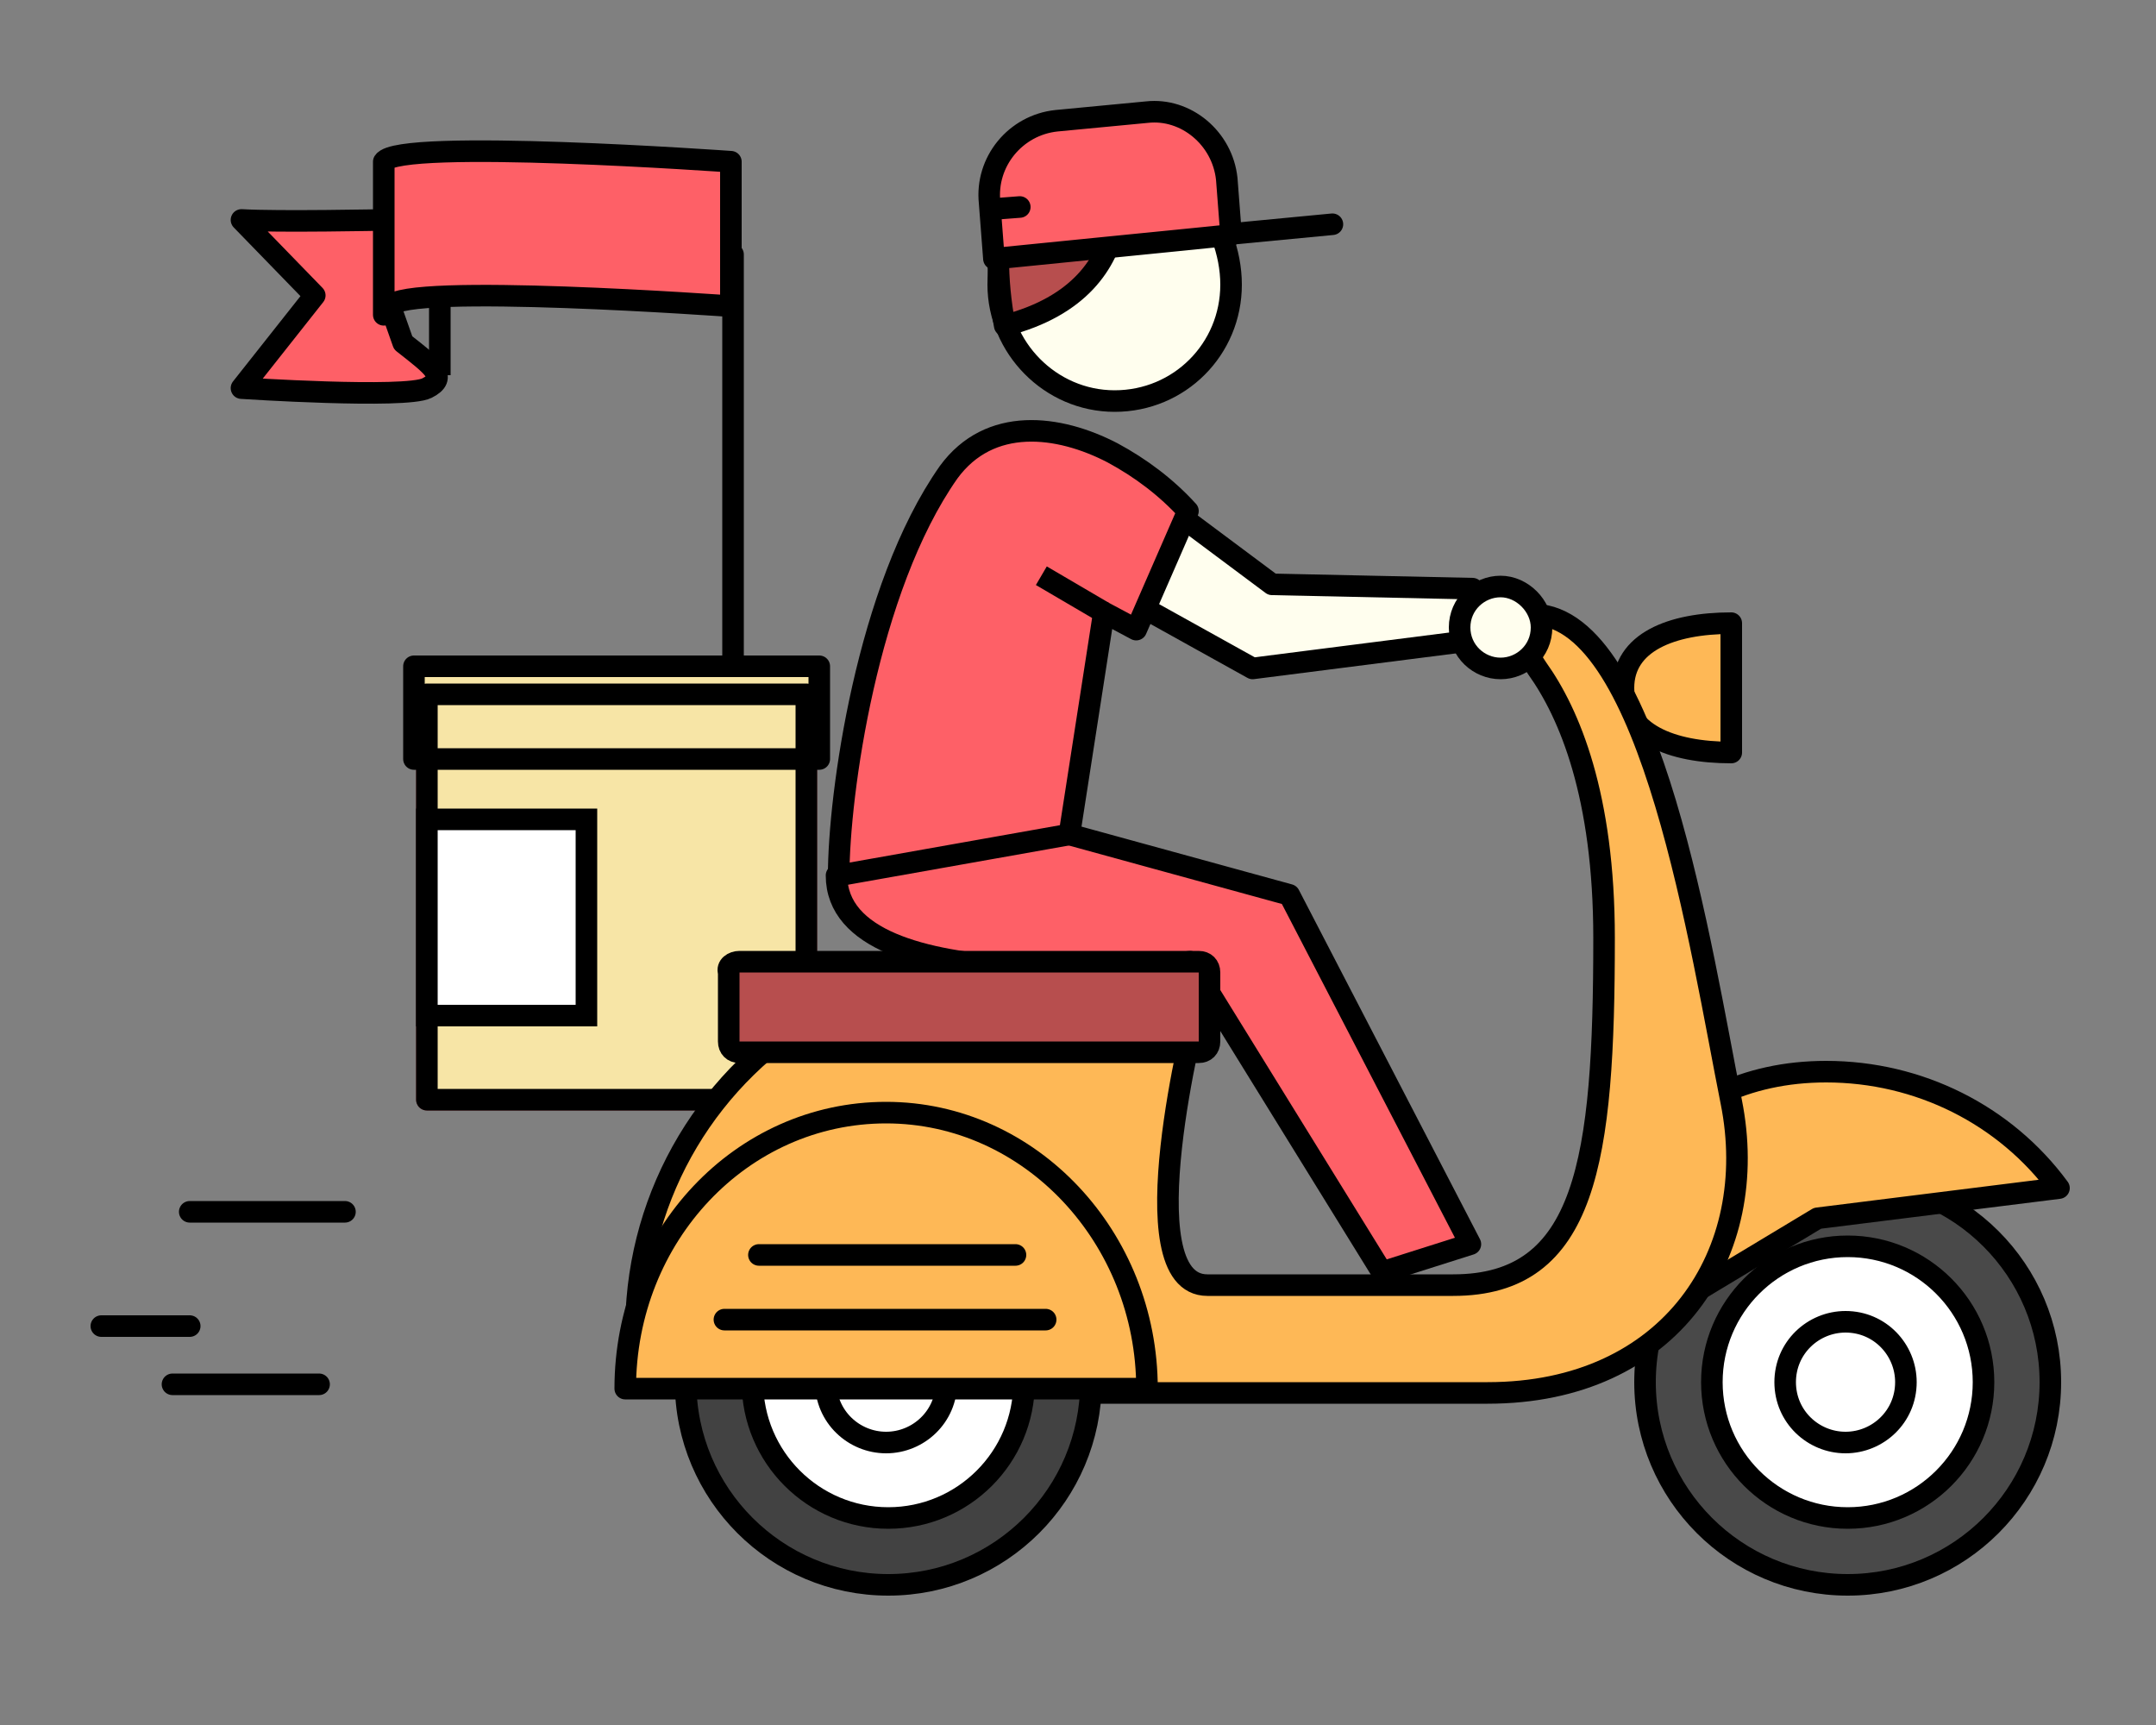 <?xml version="1.0" encoding="utf-8"?>
<!-- Generator: Adobe Illustrator 21.0.0, SVG Export Plug-In . SVG Version: 6.00 Build 0)  -->
<svg version="1.1" id="Layer_1" xmlns="http://www.w3.org/2000/svg" xmlns:xlink="http://www.w3.org/1999/xlink" x="0px" y="0px"
	 viewBox="0 0 100 80" style="enable-background:new 0 0 100 80;" xml:space="preserve">
<rect x="0" y="0" width="100" height="80" fill="#808080" stroke="none"/>
<style type="text/css">
	.st0{fill:#494949;stroke:#000000;stroke-linecap:round;stroke-linejoin:round;}
	.st1{fill:#FFFFFF;stroke:#000000;stroke-miterlimit:10;}
	.st2{fill:#FFFFFF;stroke:#000000;stroke-linecap:round;stroke-linejoin:round;}
	.st3{fill:#FEB856;stroke:#000000;stroke-linecap:round;stroke-linejoin:round;}
	.st4{fill:none;stroke:#000000;stroke-linecap:round;stroke-miterlimit:10;}
	.st5{fill:#FF7E36;stroke:#000000;stroke-linejoin:round;}
	.st6{fill:#FE6067;stroke:#000000;stroke-linecap:round;stroke-linejoin:round;}
	.st7{fill:#FFFEEE;stroke:#000000;stroke-linejoin:round;}
	.st8{fill:#FFFFFF;stroke:#85353A;stroke-linejoin:round;}
	.st9{fill:#F7E5A6;stroke:#000000;stroke-linecap:round;stroke-linejoin:round;}
	.st10{fill:#B74E4E;stroke:#000000;stroke-linecap:round;stroke-linejoin:round;}
	.st11{fill:#424242;stroke:#000000;stroke-linecap:round;stroke-linejoin:round;}
	.st12{fill:#85353A;stroke:#000000;stroke-linecap:round;stroke-linejoin:round;}
	.st13{fill:#FFFEEE;stroke:#000000;stroke-miterlimit:10;}
	.st14{fill:#FF7E36;stroke:#000000;stroke-linecap:round;stroke-miterlimit:10;}
	.st15{fill:#90CAF9;stroke:#000000;stroke-linejoin:round;}
</style>
<g id="Слой_1-2">
	<circle class="st0" cx="85.7" cy="64.1" r="9.4"/>
	<circle class="st1" cx="85.7" cy="64.1" r="6.3"/>
	<path class="st2" d="M82.8,64.1c0-1.6,1.3-2.8,2.8-2.8c1.6,0,2.8,1.3,2.8,2.8c0,1.6-1.3,2.8-2.8,2.8l0,0
		C84.1,66.9,82.8,65.7,82.8,64.1z"/>
	<path class="st3" d="M73,63.3c0-7.5,4.2-13.6,11.7-13.6c4.3,0,8.3,2,10.8,5.4l-11.2,1.4L73,63.3z"/>
	<path class="st4" d="M34,32.2V11.8"/>
	<path class="st5" d="M20.4,17.4v-3.7"/>
	<path class="st6" d="M17.8,10.2c0,0-4.9,0.1-6.6,0l3.4,3.5L11.2,18c0,0,7.6,0.5,8.6,0c1-0.5,0.3-1-1.1-2.1l-0.6-1.7
		c0.6-1.1,15.8,0,15.8,0V7.5c0,0-15.4-1.1-16.1,0v7.1"/>
	<path class="st3" d="M80.3,34.9c-2.8,0-5-0.9-5-3s2.2-3,5-3V34.9z"/>
	<path class="st6" d="M38.8,40.6c0,6,16.4,4,16.4,4L64.1,59l4.1-1.3l-8.4-16.2l-10.2-2.8"/>
	<path class="st7" d="M50.8,28h1.9l5.4,3l10.2-1.3v-2.4L59,27.1l-6.3-4.7"/>
	<path class="st6" d="M55.1,23.7c-1-1.1-2.2-2-3.5-2.7c-2.5-1.3-5.7-1.7-7.6,0.9c-3.8,5.4-5.1,15-5.1,18.7l10.7-1.9l1.6-10.3
		l1.5,0.8L55.1,23.7z"/>
	<path class="st8" d="M19.8,32.2h17.6v18.8H19.8L19.8,32.2z"/>
	<path class="st9" d="M19.8,32.2h17.6v18.8H19.8L19.8,32.2z M19.2,30.9H38v4.3H19.2V30.9z"/>
	<path class="st4" d="M8.8,56.2H16 M8,64.2h6.8 M4.7,61.5h4.1"/>
	<path class="st3" d="M80.3,51.1c-1.4-7-3.7-22.4-9.1-22.6c0,0-1.2,0.6,0.1,2.5c1.5,2.1,3.1,5.9,3.1,12.5c0,10.3-0.8,16.1-7,16.1H56
		c-3.8,0-0.5-12.8-0.5-12.8H38.2c-5.3,3-8.6,8.5-8.7,14.6c0,4.6,4.6,0,4.6,0v3.2H69C77.5,64.6,81.7,58.1,80.3,51.1z"/>
	<path class="st10" d="M34.3,44.6h21.3c0.3,0,0.5,0.2,0.5,0.5v3.2c0,0.3-0.2,0.5-0.5,0.5H34.3c-0.3,0-0.5-0.2-0.5-0.5v-3.2
		C33.7,44.8,34,44.6,34.3,44.6z"/>
	<circle class="st11" cx="41.2" cy="64.1" r="9.4"/>
	<circle class="st1" cx="41.2" cy="64.1" r="6.3"/>
	<path class="st2" d="M38.3,64.1c0-1.6,1.3-2.8,2.8-2.8c1.6,0,2.8,1.3,2.8,2.8c0,1.6-1.3,2.8-2.8,2.8C39.6,66.9,38.3,65.7,38.3,64.1
		C38.3,64.1,38.3,64.1,38.3,64.1z"/>
	<path class="st3" d="M29,64.4c0-7.1,5.4-12.8,12.1-12.8s12.1,5.8,12.1,12.8H29z"/>
	<path class="st12" d="M33.6,61.2h14.9 M35.2,58.2h11.9"/>
	<path class="st13" d="M46.3,13.2c0-3,2.4-6.2,5.4-6.2s5.4,3.2,5.4,6.2c0,3-2.4,5.4-5.4,5.4S46.3,16.1,46.3,13.2L46.3,13.2z"/>
	<path class="st14" d="M46.1,11.9l15.7-1.5"/>
	<path class="st10" d="M46.3,11.9c0,1.1,0.1,2.1,0.3,3.2c7-1.8,5-8.1,5-8.1C48.7,6.9,46.3,8.9,46.3,11.9z"/>
	<path class="st6" d="M56.9,8.3C56.7,6.4,55,5,53.2,5.2L49,5.6c-1.9,0.2-3.3,1.9-3.1,3.8c0,0,0,0,0,0l0.2,2.6l11-1.1L56.9,8.3
		L56.9,8.3z"/>
	<path class="st4" d="M47.3,9.6L46,9.7"/>
	<path class="st13" d="M67.7,29.1c0-1.1,0.9-1.9,1.9-1.9s1.9,0.9,1.9,1.9c0,1.1-0.9,1.9-1.9,1.9S67.7,30.2,67.7,29.1L67.7,29.1z"/>
	<path class="st15" d="M48.3,26.7l2.9,1.7"/>
	<path class="st1" d="M19.8,38h7.4v9.1h-7.4V38z"/>
</g>
</svg>
